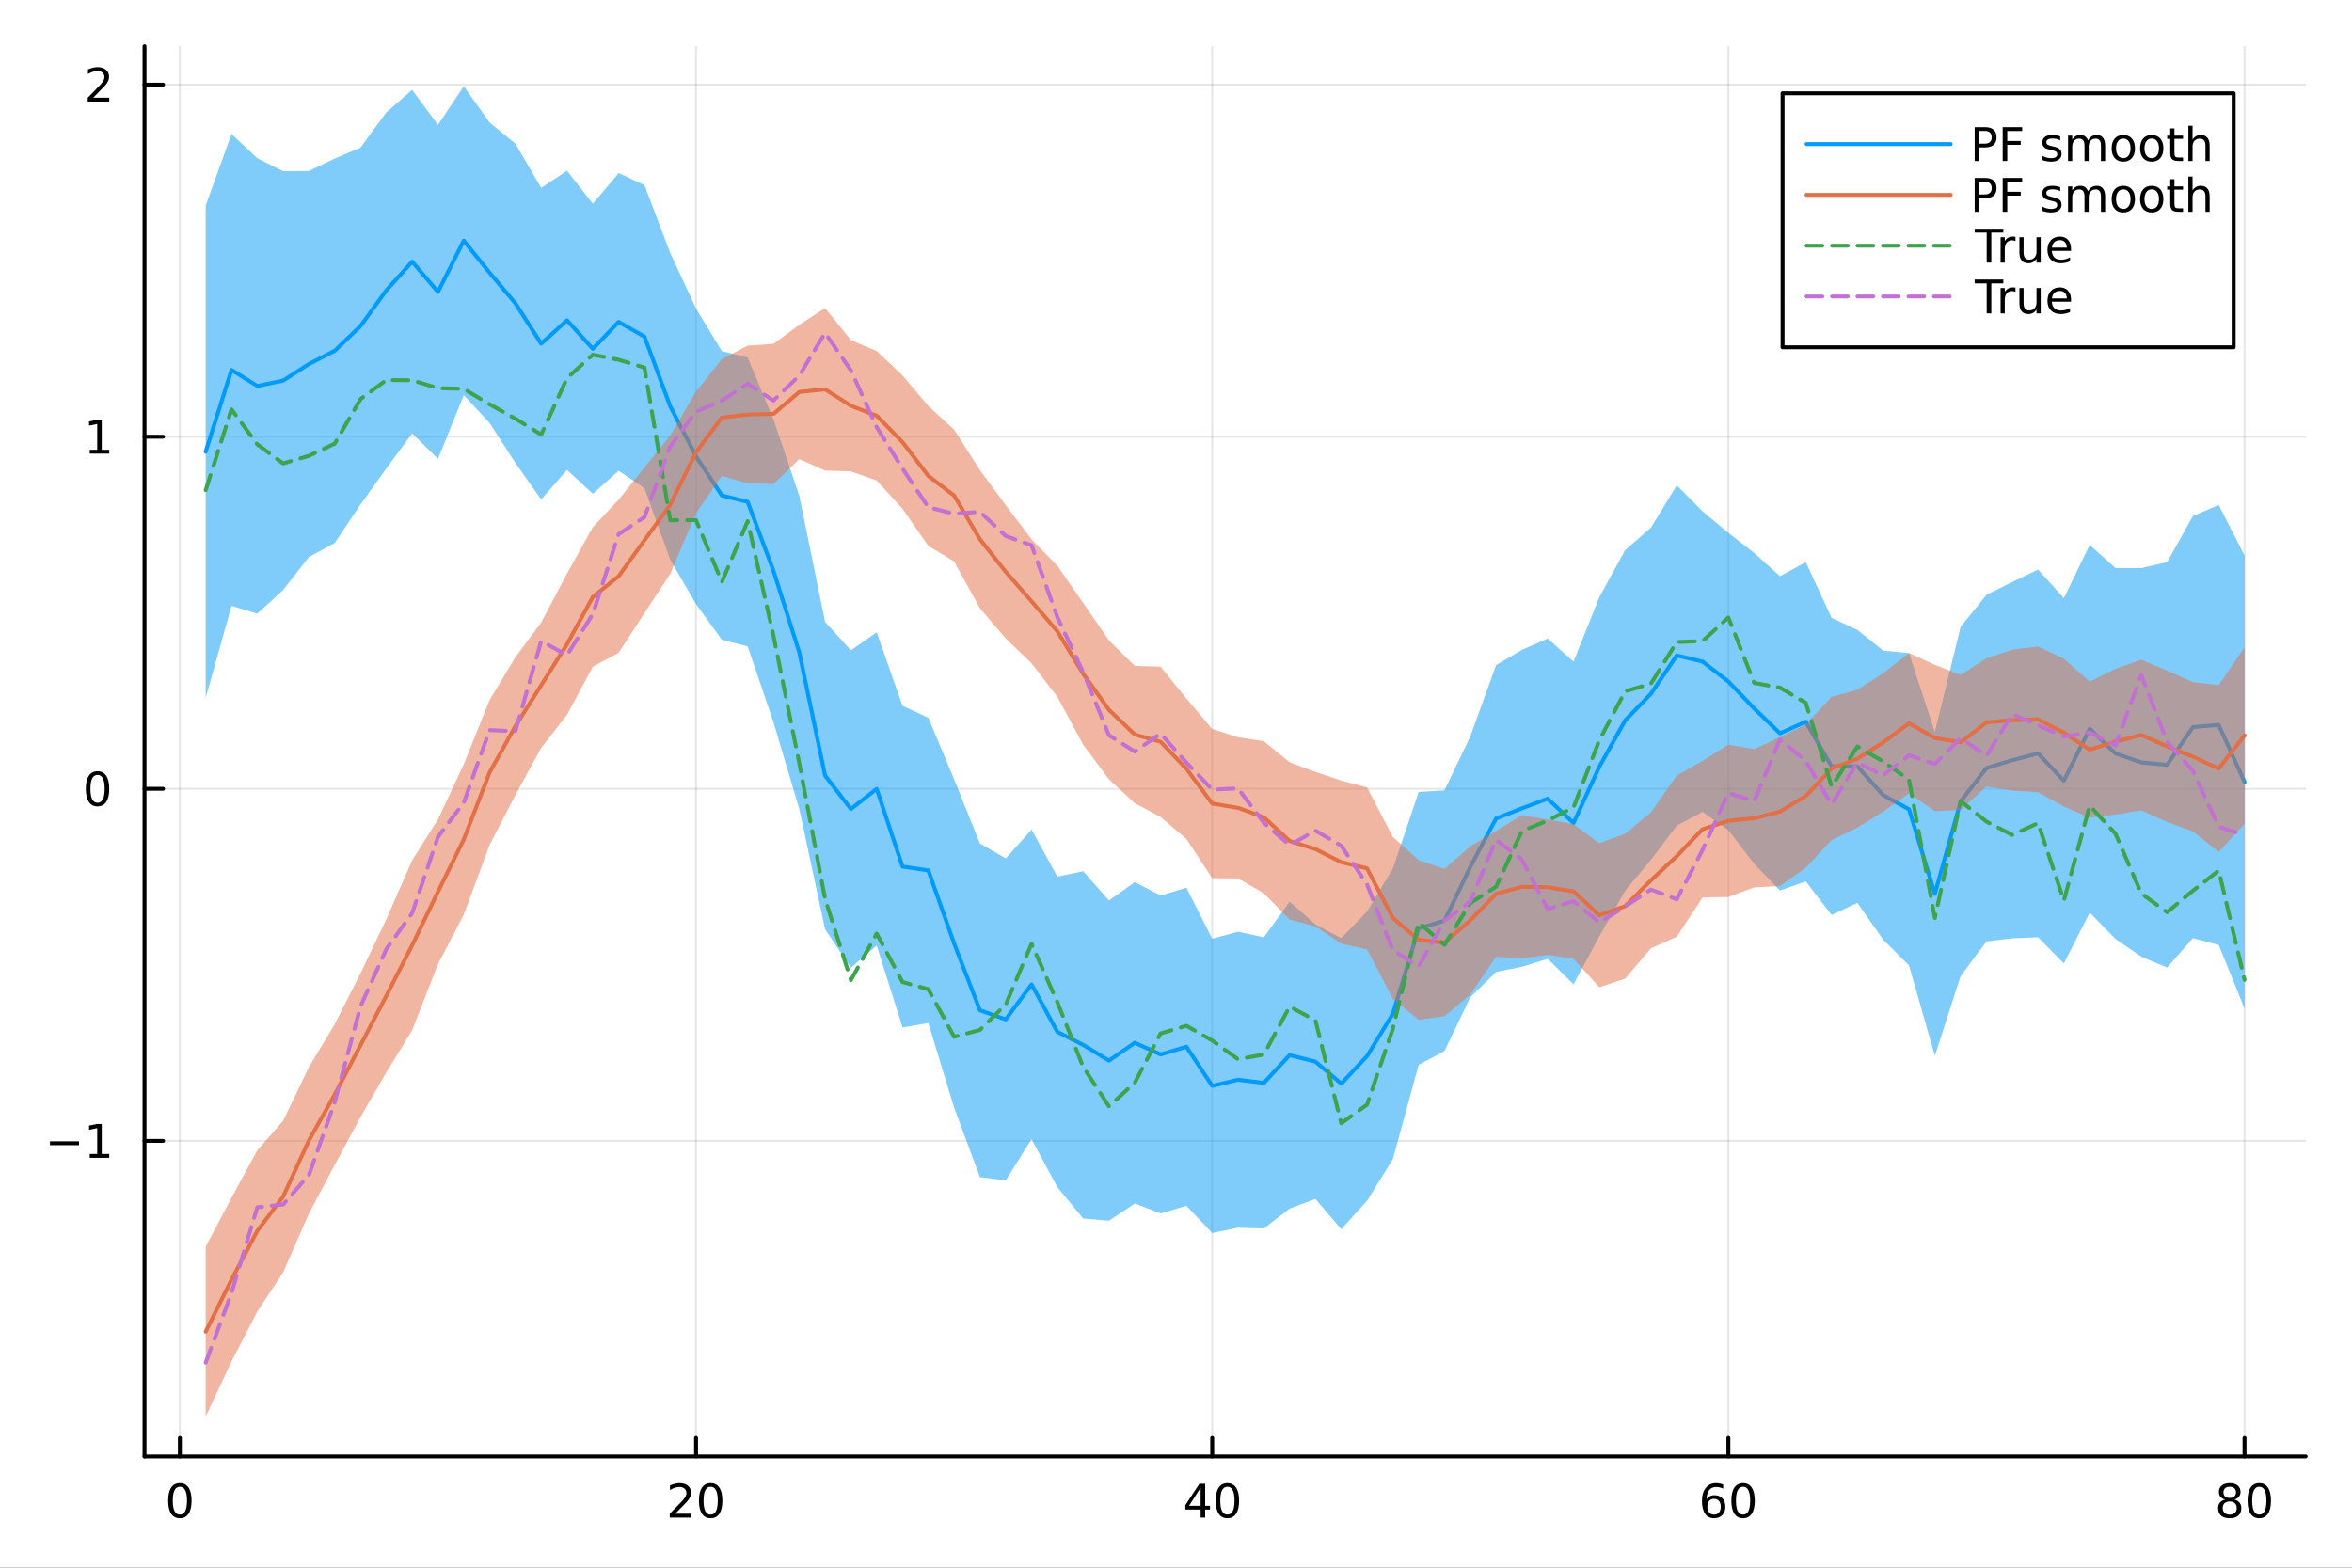 <?xml version="1.0" encoding="utf-8"?>
<svg xmlns="http://www.w3.org/2000/svg" xmlns:xlink="http://www.w3.org/1999/xlink" width="600" height="400" viewBox="0 0 2400 1600">
<rect x="0" y="0" width="2400" height="1600" fill="#333333" stroke="none"/>
<defs>
  <clipPath id="clip100">
    <rect x="0" y="0" width="2400" height="1600"/>
  </clipPath>
</defs>
<path clip-path="url(#clip100)" d="M0 1600 L2400 1600 L2400 0 L0 0  Z" fill="#ffffff" fill-rule="evenodd" fill-opacity="1"/>
<defs>
  <clipPath id="clip101">
    <rect x="480" y="0" width="1681" height="1600"/>
  </clipPath>
</defs>
<path clip-path="url(#clip100)" d="M147.478 1486.45 L2352.76 1486.45 L2352.76 47.244 L147.478 47.244  Z" fill="#ffffff" fill-rule="evenodd" fill-opacity="1"/>
<defs>
  <clipPath id="clip102">
    <rect x="147" y="47" width="2206" height="1440"/>
  </clipPath>
</defs>
<polyline clip-path="url(#clip102)" style="stroke:#000000; stroke-linecap:round; stroke-linejoin:round; stroke-width:2; stroke-opacity:0.1; fill:none" points="183.557,1486.45 183.557,47.244 "/>
<polyline clip-path="url(#clip102)" style="stroke:#000000; stroke-linecap:round; stroke-linejoin:round; stroke-width:2; stroke-opacity:0.1; fill:none" points="710.253,1486.45 710.253,47.244 "/>
<polyline clip-path="url(#clip102)" style="stroke:#000000; stroke-linecap:round; stroke-linejoin:round; stroke-width:2; stroke-opacity:0.1; fill:none" points="1236.95,1486.45 1236.95,47.244 "/>
<polyline clip-path="url(#clip102)" style="stroke:#000000; stroke-linecap:round; stroke-linejoin:round; stroke-width:2; stroke-opacity:0.1; fill:none" points="1763.65,1486.45 1763.65,47.244 "/>
<polyline clip-path="url(#clip102)" style="stroke:#000000; stroke-linecap:round; stroke-linejoin:round; stroke-width:2; stroke-opacity:0.1; fill:none" points="2290.34,1486.45 2290.34,47.244 "/>
<polyline clip-path="url(#clip102)" style="stroke:#000000; stroke-linecap:round; stroke-linejoin:round; stroke-width:2; stroke-opacity:0.1; fill:none" points="147.478,1164.4 2352.76,1164.4 "/>
<polyline clip-path="url(#clip102)" style="stroke:#000000; stroke-linecap:round; stroke-linejoin:round; stroke-width:2; stroke-opacity:0.1; fill:none" points="147.478,805.064 2352.76,805.064 "/>
<polyline clip-path="url(#clip102)" style="stroke:#000000; stroke-linecap:round; stroke-linejoin:round; stroke-width:2; stroke-opacity:0.1; fill:none" points="147.478,445.725 2352.76,445.725 "/>
<polyline clip-path="url(#clip102)" style="stroke:#000000; stroke-linecap:round; stroke-linejoin:round; stroke-width:2; stroke-opacity:0.1; fill:none" points="147.478,86.385 2352.76,86.385 "/>
<polyline clip-path="url(#clip100)" style="stroke:#000000; stroke-linecap:round; stroke-linejoin:round; stroke-width:4; stroke-opacity:1; fill:none" points="147.478,1486.45 2352.76,1486.45 "/>
<polyline clip-path="url(#clip100)" style="stroke:#000000; stroke-linecap:round; stroke-linejoin:round; stroke-width:4; stroke-opacity:1; fill:none" points="183.557,1486.45 183.557,1467.55 "/>
<polyline clip-path="url(#clip100)" style="stroke:#000000; stroke-linecap:round; stroke-linejoin:round; stroke-width:4; stroke-opacity:1; fill:none" points="710.253,1486.45 710.253,1467.55 "/>
<polyline clip-path="url(#clip100)" style="stroke:#000000; stroke-linecap:round; stroke-linejoin:round; stroke-width:4; stroke-opacity:1; fill:none" points="1236.95,1486.45 1236.95,1467.55 "/>
<polyline clip-path="url(#clip100)" style="stroke:#000000; stroke-linecap:round; stroke-linejoin:round; stroke-width:4; stroke-opacity:1; fill:none" points="1763.65,1486.45 1763.65,1467.55 "/>
<polyline clip-path="url(#clip100)" style="stroke:#000000; stroke-linecap:round; stroke-linejoin:round; stroke-width:4; stroke-opacity:1; fill:none" points="2290.34,1486.45 2290.34,1467.55 "/>
<path clip-path="url(#clip100)" d="M183.557 1517.37 Q179.946 1517.37 178.117 1520.93 Q176.311 1524.47 176.311 1531.6 Q176.311 1538.71 178.117 1542.27 Q179.946 1545.82 183.557 1545.82 Q187.191 1545.82 188.996 1542.27 Q190.825 1538.71 190.825 1531.6 Q190.825 1524.47 188.996 1520.93 Q187.191 1517.37 183.557 1517.37 M183.557 1513.66 Q189.367 1513.66 192.422 1518.27 Q195.501 1522.85 195.501 1531.6 Q195.501 1540.33 192.422 1544.94 Q189.367 1549.52 183.557 1549.52 Q177.746 1549.52 174.668 1544.94 Q171.612 1540.33 171.612 1531.6 Q171.612 1522.85 174.668 1518.27 Q177.746 1513.66 183.557 1513.66 Z" fill="#000000" fill-rule="nonzero" fill-opacity="1" /><path clip-path="url(#clip100)" d="M689.026 1544.91 L705.346 1544.91 L705.346 1548.85 L683.401 1548.85 L683.401 1544.91 Q686.063 1542.16 690.647 1537.53 Q695.253 1532.88 696.434 1531.53 Q698.679 1529.01 699.559 1527.27 Q700.461 1525.51 700.461 1523.82 Q700.461 1521.07 698.517 1519.33 Q696.596 1517.6 693.494 1517.6 Q691.295 1517.6 688.841 1518.36 Q686.411 1519.13 683.633 1520.68 L683.633 1515.95 Q686.457 1514.82 688.911 1514.24 Q691.364 1513.66 693.401 1513.66 Q698.772 1513.66 701.966 1516.35 Q705.16 1519.03 705.16 1523.52 Q705.16 1525.65 704.35 1527.57 Q703.563 1529.47 701.457 1532.07 Q700.878 1532.74 697.776 1535.95 Q694.674 1539.15 689.026 1544.91 Z" fill="#000000" fill-rule="nonzero" fill-opacity="1" /><path clip-path="url(#clip100)" d="M725.16 1517.37 Q721.549 1517.37 719.721 1520.93 Q717.915 1524.47 717.915 1531.6 Q717.915 1538.71 719.721 1542.27 Q721.549 1545.82 725.16 1545.82 Q728.795 1545.82 730.6 1542.27 Q732.429 1538.71 732.429 1531.6 Q732.429 1524.47 730.6 1520.93 Q728.795 1517.37 725.16 1517.37 M725.16 1513.66 Q730.971 1513.66 734.026 1518.27 Q737.105 1522.85 737.105 1531.6 Q737.105 1540.33 734.026 1544.94 Q730.971 1549.52 725.16 1549.52 Q719.35 1549.52 716.272 1544.94 Q713.216 1540.33 713.216 1531.6 Q713.216 1522.85 716.272 1518.27 Q719.35 1513.66 725.16 1513.66 Z" fill="#000000" fill-rule="nonzero" fill-opacity="1" /><path clip-path="url(#clip100)" d="M1225.12 1518.36 L1213.32 1536.81 L1225.12 1536.81 L1225.12 1518.36 M1223.89 1514.29 L1229.77 1514.29 L1229.77 1536.81 L1234.7 1536.81 L1234.7 1540.7 L1229.77 1540.7 L1229.77 1548.85 L1225.12 1548.85 L1225.12 1540.7 L1209.52 1540.7 L1209.52 1536.19 L1223.89 1514.29 Z" fill="#000000" fill-rule="nonzero" fill-opacity="1" /><path clip-path="url(#clip100)" d="M1252.44 1517.37 Q1248.82 1517.37 1247 1520.93 Q1245.19 1524.47 1245.19 1531.6 Q1245.19 1538.71 1247 1542.27 Q1248.82 1545.82 1252.44 1545.82 Q1256.07 1545.82 1257.88 1542.27 Q1259.7 1538.71 1259.7 1531.6 Q1259.7 1524.47 1257.88 1520.93 Q1256.07 1517.37 1252.44 1517.37 M1252.44 1513.66 Q1258.25 1513.66 1261.3 1518.27 Q1264.38 1522.85 1264.38 1531.6 Q1264.38 1540.33 1261.3 1544.94 Q1258.25 1549.52 1252.44 1549.52 Q1246.63 1549.52 1243.55 1544.94 Q1240.49 1540.33 1240.49 1531.6 Q1240.49 1522.85 1243.55 1518.27 Q1246.63 1513.66 1252.44 1513.66 Z" fill="#000000" fill-rule="nonzero" fill-opacity="1" /><path clip-path="url(#clip100)" d="M1749.05 1529.7 Q1745.9 1529.7 1744.05 1531.86 Q1742.22 1534.01 1742.22 1537.76 Q1742.22 1541.49 1744.05 1543.66 Q1745.9 1545.82 1749.05 1545.82 Q1752.2 1545.82 1754.03 1543.66 Q1755.88 1541.49 1755.88 1537.76 Q1755.88 1534.01 1754.03 1531.86 Q1752.2 1529.7 1749.05 1529.7 M1758.33 1515.05 L1758.33 1519.31 Q1756.57 1518.48 1754.77 1518.04 Q1752.99 1517.6 1751.23 1517.6 Q1746.6 1517.6 1744.14 1520.72 Q1741.71 1523.85 1741.37 1530.17 Q1742.73 1528.15 1744.79 1527.09 Q1746.85 1526 1749.33 1526 Q1754.54 1526 1757.55 1529.17 Q1760.58 1532.32 1760.58 1537.76 Q1760.58 1543.08 1757.43 1546.3 Q1754.28 1549.52 1749.05 1549.52 Q1743.06 1549.52 1739.88 1544.94 Q1736.71 1540.33 1736.71 1531.6 Q1736.71 1523.41 1740.6 1518.55 Q1744.49 1513.66 1751.04 1513.66 Q1752.8 1513.66 1754.58 1514.01 Q1756.39 1514.36 1758.33 1515.05 Z" fill="#000000" fill-rule="nonzero" fill-opacity="1" /><path clip-path="url(#clip100)" d="M1778.63 1517.37 Q1775.02 1517.37 1773.19 1520.93 Q1771.39 1524.47 1771.39 1531.6 Q1771.39 1538.71 1773.19 1542.27 Q1775.02 1545.82 1778.63 1545.82 Q1782.27 1545.82 1784.07 1542.27 Q1785.9 1538.71 1785.9 1531.6 Q1785.9 1524.47 1784.07 1520.93 Q1782.27 1517.37 1778.63 1517.37 M1778.63 1513.66 Q1784.44 1513.66 1787.5 1518.27 Q1790.58 1522.85 1790.58 1531.6 Q1790.58 1540.33 1787.5 1544.94 Q1784.44 1549.52 1778.63 1549.52 Q1772.82 1549.52 1769.75 1544.94 Q1766.69 1540.33 1766.69 1531.6 Q1766.69 1522.85 1769.75 1518.27 Q1772.82 1513.66 1778.63 1513.66 Z" fill="#000000" fill-rule="nonzero" fill-opacity="1" /><path clip-path="url(#clip100)" d="M2275.22 1532.44 Q2271.88 1532.44 2269.96 1534.22 Q2268.06 1536 2268.06 1539.13 Q2268.06 1542.25 2269.96 1544.03 Q2271.88 1545.82 2275.22 1545.82 Q2278.55 1545.82 2280.47 1544.03 Q2282.39 1542.23 2282.39 1539.13 Q2282.39 1536 2280.47 1534.22 Q2278.57 1532.44 2275.22 1532.44 M2270.54 1530.45 Q2267.53 1529.7 2265.84 1527.64 Q2264.17 1525.58 2264.17 1522.62 Q2264.17 1518.48 2267.11 1516.07 Q2270.08 1513.66 2275.22 1513.66 Q2280.38 1513.66 2283.32 1516.07 Q2286.26 1518.48 2286.26 1522.62 Q2286.26 1525.58 2284.57 1527.64 Q2282.9 1529.7 2279.91 1530.45 Q2283.29 1531.23 2285.17 1533.52 Q2287.07 1535.82 2287.07 1539.13 Q2287.07 1544.15 2283.99 1546.83 Q2280.93 1549.52 2275.22 1549.52 Q2269.5 1549.52 2266.42 1546.83 Q2263.36 1544.15 2263.36 1539.13 Q2263.36 1535.82 2265.26 1533.52 Q2267.16 1531.23 2270.54 1530.45 M2268.83 1523.06 Q2268.83 1525.75 2270.49 1527.25 Q2272.18 1528.76 2275.22 1528.76 Q2278.22 1528.76 2279.91 1527.25 Q2281.63 1525.75 2281.63 1523.06 Q2281.63 1520.38 2279.91 1518.87 Q2278.22 1517.37 2275.22 1517.37 Q2272.18 1517.37 2270.49 1518.87 Q2268.83 1520.38 2268.83 1523.06 Z" fill="#000000" fill-rule="nonzero" fill-opacity="1" /><path clip-path="url(#clip100)" d="M2305.38 1517.37 Q2301.77 1517.37 2299.94 1520.93 Q2298.13 1524.47 2298.13 1531.6 Q2298.13 1538.71 2299.94 1542.27 Q2301.77 1545.82 2305.38 1545.82 Q2309.01 1545.82 2310.82 1542.27 Q2312.65 1538.71 2312.65 1531.6 Q2312.65 1524.47 2310.82 1520.93 Q2309.01 1517.37 2305.38 1517.37 M2305.38 1513.66 Q2311.19 1513.66 2314.24 1518.27 Q2317.32 1522.85 2317.32 1531.6 Q2317.32 1540.33 2314.24 1544.94 Q2311.19 1549.52 2305.38 1549.52 Q2299.57 1549.52 2296.49 1544.94 Q2293.43 1540.33 2293.43 1531.6 Q2293.43 1522.85 2296.49 1518.27 Q2299.57 1513.66 2305.38 1513.66 Z" fill="#000000" fill-rule="nonzero" fill-opacity="1" /><polyline clip-path="url(#clip100)" style="stroke:#000000; stroke-linecap:round; stroke-linejoin:round; stroke-width:4; stroke-opacity:1; fill:none" points="147.478,1486.45 147.478,47.244 "/>
<polyline clip-path="url(#clip100)" style="stroke:#000000; stroke-linecap:round; stroke-linejoin:round; stroke-width:4; stroke-opacity:1; fill:none" points="147.478,1164.4 166.376,1164.4 "/>
<polyline clip-path="url(#clip100)" style="stroke:#000000; stroke-linecap:round; stroke-linejoin:round; stroke-width:4; stroke-opacity:1; fill:none" points="147.478,805.064 166.376,805.064 "/>
<polyline clip-path="url(#clip100)" style="stroke:#000000; stroke-linecap:round; stroke-linejoin:round; stroke-width:4; stroke-opacity:1; fill:none" points="147.478,445.725 166.376,445.725 "/>
<polyline clip-path="url(#clip100)" style="stroke:#000000; stroke-linecap:round; stroke-linejoin:round; stroke-width:4; stroke-opacity:1; fill:none" points="147.478,86.385 166.376,86.385 "/>
<path clip-path="url(#clip100)" d="M50.992 1164.85 L80.668 1164.85 L80.668 1168.79 L50.992 1168.79 L50.992 1164.85 Z" fill="#000000" fill-rule="nonzero" fill-opacity="1" /><path clip-path="url(#clip100)" d="M91.571 1177.75 L99.21 1177.75 L99.21 1151.38 L90.899 1153.05 L90.899 1148.79 L99.163 1147.12 L103.839 1147.12 L103.839 1177.75 L111.478 1177.75 L111.478 1181.68 L91.571 1181.68 L91.571 1177.75 Z" fill="#000000" fill-rule="nonzero" fill-opacity="1" /><path clip-path="url(#clip100)" d="M99.534 790.863 Q95.922 790.863 94.094 794.427 Q92.288 797.969 92.288 805.099 Q92.288 812.205 94.094 815.77 Q95.922 819.311 99.534 819.311 Q103.168 819.311 104.973 815.77 Q106.802 812.205 106.802 805.099 Q106.802 797.969 104.973 794.427 Q103.168 790.863 99.534 790.863 M99.534 787.159 Q105.344 787.159 108.399 791.765 Q111.478 796.349 111.478 805.099 Q111.478 813.825 108.399 818.432 Q105.344 823.015 99.534 823.015 Q93.723 823.015 90.645 818.432 Q87.589 813.825 87.589 805.099 Q87.589 796.349 90.645 791.765 Q93.723 787.159 99.534 787.159 Z" fill="#000000" fill-rule="nonzero" fill-opacity="1" /><path clip-path="url(#clip100)" d="M91.571 459.069 L99.21 459.069 L99.21 432.704 L90.899 434.37 L90.899 430.111 L99.163 428.445 L103.839 428.445 L103.839 459.069 L111.478 459.069 L111.478 463.005 L91.571 463.005 L91.571 459.069 Z" fill="#000000" fill-rule="nonzero" fill-opacity="1" /><path clip-path="url(#clip100)" d="M95.159 99.73 L111.478 99.73 L111.478 103.665 L89.534 103.665 L89.534 99.73 Q92.196 96.975 96.779 92.346 Q101.385 87.693 102.566 86.351 Q104.811 83.827 105.691 82.091 Q106.594 80.332 106.594 78.642 Q106.594 75.888 104.649 74.151 Q102.728 72.415 99.626 72.415 Q97.427 72.415 94.973 73.179 Q92.543 73.943 89.765 75.494 L89.765 70.772 Q92.589 69.638 95.043 69.059 Q97.496 68.48 99.534 68.48 Q104.904 68.48 108.098 71.165 Q111.293 73.851 111.293 78.341 Q111.293 80.471 110.483 82.392 Q109.696 84.29 107.589 86.883 Q107.01 87.554 103.909 90.772 Q100.807 93.966 95.159 99.73 Z" fill="#000000" fill-rule="nonzero" fill-opacity="1" /><path clip-path="url(#clip102)" d="M209.891 712.259 L236.226 618.362 L262.561 626.32 L288.896 602.198 L315.231 568.479 L341.566 554.135 L367.9 514.764 L394.235 478.079 L420.57 442.341 L446.905 468.326 L473.24 403.3 L499.574 431.656 L525.909 472.427 L552.244 509.777 L578.579 479.554 L604.914 504.003 L631.249 480.432 L657.583 498.226 L683.918 571.271 L710.253 616.589 L736.588 652.988 L762.923 659.725 L789.258 737.116 L815.592 825.638 L841.927 948.417 L868.262 987.656 L894.597 965.019 L920.932 1048.57 L947.266 1044.15 L973.601 1130.51 L999.936 1201.4 L1026.27 1204.71 L1052.61 1162.69 L1078.94 1211.61 L1105.28 1243.67 L1131.61 1245.88 L1157.95 1228.3 L1184.28 1238.45 L1210.61 1230.63 L1236.95 1258.47 L1263.28 1253.03 L1289.62 1253.85 L1315.95 1233.51 L1342.29 1223.61 L1368.62 1254.56 L1394.96 1225.49 L1421.29 1183 L1447.63 1086.72 L1473.96 1072.74 L1500.3 1017.85 L1526.63 991.887 L1552.97 986.734 L1579.3 978.575 L1605.64 1004.59 L1631.97 955.634 L1658.31 909.109 L1684.64 877.575 L1710.98 842.619 L1737.31 828.612 L1763.65 847.3 L1789.98 881.712 L1816.32 908.87 L1842.65 899.544 L1868.99 933.849 L1895.32 921.494 L1921.65 959.092 L1947.99 985.353 L1974.32 1077.6 L2000.66 996.137 L2026.99 960.825 L2053.33 957.703 L2079.66 956.576 L2106 983.34 L2132.33 931.435 L2158.67 958.336 L2185 976.404 L2211.34 987.505 L2237.67 957.47 L2264.01 964.474 L2290.34 1029.33 L2290.34 567.041 L2264.01 515.385 L2237.67 526.651 L2211.34 573.729 L2185 579.872 L2158.67 579.803 L2132.33 556.13 L2106 610.485 L2079.66 581.296 L2053.33 594.009 L2026.99 607.122 L2000.66 639.718 L1974.32 747.045 L1947.99 666.567 L1921.65 664.069 L1895.32 642.904 L1868.99 630.649 L1842.65 573.757 L1816.32 588.061 L1789.98 564.308 L1763.65 543.875 L1737.31 521.825 L1710.98 495.335 L1684.64 538.52 L1658.31 561.475 L1631.97 609.516 L1605.64 675.295 L1579.3 651.671 L1552.97 663.284 L1526.63 678.855 L1500.3 751.675 L1473.96 806.66 L1447.63 808.294 L1421.29 886.325 L1394.96 930.255 L1368.62 957.46 L1342.29 943.455 L1315.95 920.239 L1289.62 956.693 L1263.28 950.942 L1236.95 958.095 L1210.61 906.008 L1184.28 913.995 L1157.95 900.281 L1131.61 919.08 L1105.28 889.193 L1078.94 894.692 L1052.61 846.733 L1026.27 876.117 L999.936 860.839 L973.601 795.383 L947.266 732.594 L920.932 720.35 L894.597 645.341 L868.262 663.714 L841.927 634.714 L815.592 506.068 L789.258 428.124 L762.923 364.748 L736.588 358.339 L710.253 314.994 L683.918 258.242 L657.583 188.892 L631.249 176.648 L604.914 207.911 L578.579 174.295 L552.244 191.697 L525.909 146.637 L499.574 125.037 L473.24 87.976 L446.905 127.465 L420.57 91.725 L394.235 114.653 L367.9 150.632 L341.566 161.827 L315.231 174.538 L288.896 174.734 L262.561 161.519 L236.226 136.797 L209.891 209.795  Z" fill="#009af9" fill-rule="evenodd" fill-opacity="0.5"/>
<polyline clip-path="url(#clip102)" style="stroke:#009af9; stroke-linecap:round; stroke-linejoin:round; stroke-width:4; stroke-opacity:1; fill:none" points="209.891,461.027 236.226,377.579 262.561,393.92 288.896,388.466 315.231,371.509 341.566,357.981 367.9,332.698 394.235,296.366 420.57,267.033 446.905,297.895 473.24,245.638 499.574,278.347 525.909,309.532 552.244,350.737 578.579,326.925 604.914,355.957 631.249,328.54 657.583,343.559 683.918,414.756 710.253,465.792 736.588,505.664 762.923,512.236 789.258,582.62 815.592,665.853 841.927,791.566 868.262,825.685 894.597,805.18 920.932,884.458 947.266,888.37 973.601,962.946 999.936,1031.12 1026.27,1040.42 1052.61,1004.71 1078.94,1053.15 1105.28,1066.43 1131.61,1082.48 1157.95,1064.29 1184.28,1076.22 1210.61,1068.32 1236.95,1108.28 1263.28,1101.99 1289.62,1105.27 1315.95,1076.88 1342.29,1083.53 1368.62,1106.01 1394.96,1077.87 1421.29,1034.66 1447.63,947.508 1473.96,939.702 1500.3,884.763 1526.63,835.371 1552.97,825.009 1579.3,815.123 1605.64,839.942 1631.97,782.575 1658.31,735.292 1684.64,708.047 1710.98,668.977 1737.31,675.218 1763.65,695.588 1789.98,723.01 1816.32,748.465 1842.65,736.65 1868.99,782.249 1895.32,782.199 1921.65,811.581 1947.99,825.96 1974.32,912.323 2000.66,817.928 2026.99,783.973 2053.33,775.856 2079.66,768.936 2106,796.912 2132.33,743.782 2158.67,769.069 2185,778.138 2211.34,780.617 2237.67,742.061 2264.01,739.93 2290.34,798.187 "/>
<path clip-path="url(#clip102)" d="M209.891 1445.72 L236.226 1389.62 L262.561 1338.57 L288.896 1298.63 L315.231 1238.66 L341.566 1188.89 L367.9 1140.07 L394.235 1094.42 L420.57 1051.47 L446.905 984.032 L473.24 933.452 L499.574 862.417 L525.909 811.488 L552.244 763.319 L578.579 729.508 L604.914 680.484 L631.249 666.236 L657.583 625.777 L683.918 585.697 L710.253 523.64 L736.588 485.771 L762.923 493.321 L789.258 493.939 L815.592 468.571 L841.927 480.291 L868.262 481.105 L894.597 490.436 L920.932 519.272 L947.266 557.16 L973.601 573.055 L999.936 620.877 L1026.27 651.636 L1052.61 676.969 L1078.94 711.167 L1105.28 760.056 L1131.61 795.383 L1157.95 819.734 L1184.28 833.806 L1210.61 856.227 L1236.95 896.271 L1263.28 896.555 L1289.62 911.651 L1315.95 938.594 L1342.29 945.525 L1368.62 963.179 L1394.96 968.991 L1421.29 1019.54 L1447.63 1040.75 L1473.96 1037.19 L1500.3 1014.95 L1526.63 976.591 L1552.97 978.218 L1579.3 974.535 L1605.64 978.528 L1631.97 1007.59 L1658.31 998.811 L1684.64 967.854 L1710.98 956.088 L1737.31 916.05 L1763.65 915.467 L1789.98 905.675 L1816.32 904.304 L1842.65 885.578 L1868.99 857.376 L1895.32 844.763 L1921.65 828.359 L1947.99 809.859 L1974.32 827.879 L2000.66 826.664 L2026.99 802.616 L2053.33 806.954 L2079.66 808.583 L2106 823.219 L2132.33 834.589 L2158.67 831.341 L2185 827.108 L2211.34 838.987 L2237.67 848.47 L2264.01 869.578 L2290.34 840.681 L2290.34 660.604 L2264.01 699.252 L2237.67 696.158 L2211.34 684.451 L2185 673.355 L2158.67 682.552 L2132.33 695.669 L2106 672.22 L2079.66 659.884 L2053.33 663.059 L2026.99 671.917 L2000.66 688.759 L1974.32 678.536 L1947.99 666.515 L1921.65 687.102 L1895.32 703.973 L1868.99 711.15 L1842.65 739.417 L1816.32 752.287 L1789.98 764.565 L1763.65 759.984 L1737.31 776.524 L1710.98 791.549 L1684.64 829.019 L1658.31 850.984 L1631.97 860.611 L1605.64 841.181 L1579.3 836.471 L1552.97 831.962 L1526.63 848.047 L1500.3 863.705 L1473.96 886.858 L1447.63 877.866 L1421.29 854.188 L1394.96 803.62 L1368.62 796.673 L1342.29 787.812 L1315.95 777.996 L1289.62 756.529 L1263.28 752.418 L1236.95 744.007 L1210.61 712.952 L1184.28 680.376 L1157.95 679.63 L1131.61 653.583 L1105.28 615.362 L1078.94 577.442 L1052.61 550.46 L1026.27 515.61 L999.936 479.834 L973.601 438.534 L947.266 414.292 L920.932 383.194 L894.597 358.24 L868.262 347.117 L841.927 314.447 L815.592 331.499 L789.258 350.935 L762.923 352.752 L736.588 366.579 L710.253 399.552 L683.918 444.465 L657.583 477.103 L631.249 509.945 L604.914 538.036 L578.579 585.476 L552.244 635.346 L525.909 670.737 L499.574 714.469 L473.24 780.032 L446.905 836.308 L420.57 877.999 L394.235 938.189 L367.9 993.342 L341.566 1045.22 L315.231 1089.07 L288.896 1143.93 L262.561 1173.99 L236.226 1222.47 L209.891 1272.48  Z" fill="#e26f46" fill-rule="evenodd" fill-opacity="0.5"/>
<polyline clip-path="url(#clip102)" style="stroke:#e26f46; stroke-linecap:round; stroke-linejoin:round; stroke-width:4; stroke-opacity:1; fill:none" points="209.891,1359.1 236.226,1306.05 262.561,1256.28 288.896,1221.28 315.231,1163.87 341.566,1117.05 367.9,1066.71 394.235,1016.3 420.57,964.734 446.905,910.17 473.24,856.742 499.574,788.443 525.909,741.112 552.244,699.333 578.579,657.492 604.914,609.26 631.249,588.09 657.583,551.44 683.918,515.081 710.253,461.596 736.588,426.175 762.923,423.036 789.258,422.437 815.592,400.035 841.927,397.369 868.262,414.111 894.597,424.338 920.932,451.233 947.266,485.726 973.601,505.794 999.936,550.356 1026.27,583.623 1052.61,613.714 1078.94,644.304 1105.28,687.709 1131.61,724.483 1157.95,749.682 1184.28,757.091 1210.61,784.589 1236.95,820.139 1263.28,824.486 1289.62,834.09 1315.95,858.295 1342.29,866.668 1368.62,879.926 1394.96,886.305 1421.29,936.865 1447.63,959.307 1473.96,962.023 1500.3,939.326 1526.63,912.319 1552.97,905.09 1579.3,905.503 1605.64,909.855 1631.97,934.098 1658.31,924.897 1684.64,898.437 1710.98,873.818 1737.31,846.287 1763.65,837.725 1789.98,835.12 1816.32,828.295 1842.65,812.497 1868.99,784.263 1895.32,774.368 1921.65,757.73 1947.99,738.187 1974.32,753.207 2000.66,757.711 2026.99,737.267 2053.33,735.007 2079.66,734.234 2106,747.72 2132.33,765.129 2158.67,756.946 2185,750.231 2211.34,761.719 2237.67,772.314 2264.01,784.415 2290.34,750.643 "/>
<polyline clip-path="url(#clip102)" style="stroke:#3da44d; stroke-linecap:round; stroke-linejoin:round; stroke-width:4; stroke-opacity:1; fill:none" stroke-dasharray="16, 10" points="209.891,500.222 236.226,417.776 262.561,453.495 288.896,472.94 315.231,465.239 341.566,452.78 367.9,407.258 394.235,387.87 420.57,388.103 446.905,396.18 473.24,396.856 499.574,412.605 525.909,427.257 552.244,443.54 578.579,385.983 604.914,362.061 631.249,367.186 657.583,375.15 683.918,530.954 710.253,530.876 736.588,593.953 762.923,531.916 789.258,648.84 815.592,779.013 841.927,917.369 868.262,1000.28 894.597,952.812 920.932,1002.31 947.266,1009.59 973.601,1058.18 999.936,1051.2 1026.27,1025.21 1052.61,963.305 1078.94,1022.83 1105.28,1088.97 1131.61,1129.1 1157.95,1105.07 1184.28,1054.76 1210.61,1046.92 1236.95,1061.98 1263.28,1081.09 1289.62,1076.29 1315.95,1027.3 1342.29,1041.48 1368.62,1146.43 1394.96,1127.42 1421.29,1049.89 1447.63,941.448 1473.96,964.358 1500.3,921.655 1526.63,905.01 1552.97,848.236 1579.3,837.481 1605.64,823.963 1631.97,755.501 1658.31,705.614 1684.64,697.766 1710.98,655.243 1737.31,654.319 1763.65,630.173 1789.98,696.968 1816.32,701.843 1842.65,717.335 1868.99,802.599 1895.32,761.909 1921.65,777.184 1947.99,795.89 1974.32,936.852 2000.66,817.551 2026.99,838.569 2053.33,852.095 2079.66,840.093 2106,919.071 2132.33,822.229 2158.67,850.931 2185,911.914 2211.34,931.021 2237.67,909.062 2264.01,888.508 2290.34,999.995 "/>
<polyline clip-path="url(#clip102)" style="stroke:#c271d2; stroke-linecap:round; stroke-linejoin:round; stroke-width:4; stroke-opacity:1; fill:none" stroke-dasharray="16, 10" points="209.891,1390.73 236.226,1319.66 262.561,1232.18 288.896,1229.33 315.231,1199.27 341.566,1124.9 367.9,1027.05 394.235,968.691 420.57,931.953 446.905,854.177 473.24,819.14 499.574,745.152 525.909,746.342 552.244,654.294 578.579,668.733 604.914,626.633 631.249,545.169 657.583,527.824 683.918,455.48 710.253,420.154 736.588,408.929 762.923,391.673 789.258,408.794 815.592,383.339 841.927,339.785 868.262,377.922 894.597,436.034 920.932,478.224 947.266,517.731 973.601,524.363 999.936,522.344 1026.27,547.069 1052.61,556.478 1078.94,629.911 1105.28,686.058 1131.61,750.404 1157.95,767.045 1184.28,748.703 1210.61,778.317 1236.95,805.912 1263.28,804.66 1289.62,839.75 1315.95,862.588 1342.29,847.712 1368.62,863.163 1394.96,902.686 1421.29,969.859 1447.63,986.331 1473.96,939.857 1500.3,920.138 1526.63,857.223 1552.97,877.27 1579.3,927.84 1605.64,919.774 1631.97,941.556 1658.31,925.161 1684.64,907.87 1710.98,917.914 1737.31,867.463 1763.65,809.368 1789.98,817.591 1816.32,754.66 1842.65,776.818 1868.99,820.996 1895.32,778.099 1921.65,791.369 1947.99,770.915 1974.32,779.684 2000.66,753.554 2026.99,771.331 2053.33,728.869 2079.66,740.14 2106,751.871 2132.33,747.517 2158.67,760.889 2185,688.832 2211.34,757.164 2237.67,786.735 2264.01,843.818 2290.34,852.472 "/>
<path clip-path="url(#clip100)" d="M1818.95 354.418 L2279.25 354.418 L2279.25 95.218 L1818.95 95.218  Z" fill="#ffffff" fill-rule="evenodd" fill-opacity="1"/>
<polyline clip-path="url(#clip100)" style="stroke:#000000; stroke-linecap:round; stroke-linejoin:round; stroke-width:4; stroke-opacity:1; fill:none" points="1818.95,354.418 2279.25,354.418 2279.25,95.218 1818.95,95.218 1818.95,354.418 "/>
<polyline clip-path="url(#clip100)" style="stroke:#009af9; stroke-linecap:round; stroke-linejoin:round; stroke-width:4; stroke-opacity:1; fill:none" points="1843.45,147.058 1990.47,147.058 "/>
<path clip-path="url(#clip100)" d="M2019.65 133.62 L2019.65 146.606 L2025.53 146.606 Q2028.8 146.606 2030.58 144.916 Q2032.36 143.227 2032.36 140.102 Q2032.36 137 2030.58 135.31 Q2028.8 133.62 2025.53 133.62 L2019.65 133.62 M2014.98 129.778 L2025.53 129.778 Q2031.34 129.778 2034.3 132.416 Q2037.29 135.032 2037.29 140.102 Q2037.29 145.217 2034.3 147.833 Q2031.34 150.449 2025.53 150.449 L2019.65 150.449 L2019.65 164.338 L2014.98 164.338 L2014.98 129.778 Z" fill="#000000" fill-rule="nonzero" fill-opacity="1" /><path clip-path="url(#clip100)" d="M2043.56 129.778 L2063.43 129.778 L2063.43 133.713 L2048.24 133.713 L2048.24 143.898 L2061.94 143.898 L2061.94 147.833 L2048.24 147.833 L2048.24 164.338 L2043.56 164.338 L2043.56 129.778 Z" fill="#000000" fill-rule="nonzero" fill-opacity="1" /><path clip-path="url(#clip100)" d="M2102.24 139.176 L2102.24 143.203 Q2100.44 142.277 2098.49 141.815 Q2096.55 141.352 2094.47 141.352 Q2091.3 141.352 2089.7 142.324 Q2088.12 143.296 2088.12 145.24 Q2088.12 146.722 2089.26 147.578 Q2090.39 148.412 2093.82 149.176 L2095.28 149.5 Q2099.81 150.472 2101.71 152.254 Q2103.63 154.014 2103.63 157.185 Q2103.63 160.796 2100.76 162.902 Q2097.92 165.009 2092.92 165.009 Q2090.83 165.009 2088.56 164.592 Q2086.32 164.199 2083.82 163.388 L2083.82 158.99 Q2086.18 160.217 2088.47 160.842 Q2090.76 161.444 2093.01 161.444 Q2096.02 161.444 2097.64 160.426 Q2099.26 159.384 2099.26 157.509 Q2099.26 155.773 2098.08 154.847 Q2096.92 153.921 2092.96 153.064 L2091.48 152.717 Q2087.52 151.884 2085.76 150.171 Q2084 148.435 2084 145.426 Q2084 141.768 2086.6 139.778 Q2089.19 137.787 2093.96 137.787 Q2096.32 137.787 2098.4 138.134 Q2100.49 138.481 2102.24 139.176 Z" fill="#000000" fill-rule="nonzero" fill-opacity="1" /><path clip-path="url(#clip100)" d="M2130.6 143.389 Q2132.2 140.518 2134.42 139.153 Q2136.64 137.787 2139.65 137.787 Q2143.7 137.787 2145.9 140.634 Q2148.1 143.458 2148.1 148.689 L2148.1 164.338 L2143.82 164.338 L2143.82 148.828 Q2143.82 145.102 2142.5 143.296 Q2141.18 141.49 2138.47 141.49 Q2135.16 141.49 2133.24 143.69 Q2131.32 145.889 2131.32 149.685 L2131.32 164.338 L2127.04 164.338 L2127.04 148.828 Q2127.04 145.078 2125.72 143.296 Q2124.4 141.49 2121.64 141.49 Q2118.38 141.49 2116.46 143.713 Q2114.54 145.912 2114.54 149.685 L2114.54 164.338 L2110.25 164.338 L2110.25 138.412 L2114.54 138.412 L2114.54 142.44 Q2115.99 140.055 2118.03 138.921 Q2120.07 137.787 2122.87 137.787 Q2125.69 137.787 2127.66 139.222 Q2129.65 140.657 2130.6 143.389 Z" fill="#000000" fill-rule="nonzero" fill-opacity="1" /><path clip-path="url(#clip100)" d="M2166.64 141.398 Q2163.22 141.398 2161.23 144.083 Q2159.23 146.745 2159.23 151.398 Q2159.23 156.051 2161.2 158.736 Q2163.19 161.398 2166.64 161.398 Q2170.04 161.398 2172.04 158.713 Q2174.03 156.027 2174.03 151.398 Q2174.03 146.791 2172.04 144.106 Q2170.04 141.398 2166.64 141.398 M2166.64 137.787 Q2172.2 137.787 2175.37 141.398 Q2178.54 145.009 2178.54 151.398 Q2178.54 157.764 2175.37 161.398 Q2172.2 165.009 2166.64 165.009 Q2161.06 165.009 2157.89 161.398 Q2154.74 157.764 2154.74 151.398 Q2154.74 145.009 2157.89 141.398 Q2161.06 137.787 2166.64 137.787 Z" fill="#000000" fill-rule="nonzero" fill-opacity="1" /><path clip-path="url(#clip100)" d="M2195.65 141.398 Q2192.22 141.398 2190.23 144.083 Q2188.24 146.745 2188.24 151.398 Q2188.24 156.051 2190.21 158.736 Q2192.2 161.398 2195.65 161.398 Q2199.05 161.398 2201.04 158.713 Q2203.03 156.027 2203.03 151.398 Q2203.03 146.791 2201.04 144.106 Q2199.05 141.398 2195.65 141.398 M2195.65 137.787 Q2201.2 137.787 2204.37 141.398 Q2207.54 145.009 2207.54 151.398 Q2207.54 157.764 2204.37 161.398 Q2201.2 165.009 2195.65 165.009 Q2190.07 165.009 2186.9 161.398 Q2183.75 157.764 2183.75 151.398 Q2183.75 145.009 2186.9 141.398 Q2190.07 137.787 2195.65 137.787 Z" fill="#000000" fill-rule="nonzero" fill-opacity="1" /><path clip-path="url(#clip100)" d="M2218.82 131.051 L2218.82 138.412 L2227.59 138.412 L2227.59 141.722 L2218.82 141.722 L2218.82 155.796 Q2218.82 158.967 2219.67 159.87 Q2220.55 160.773 2223.22 160.773 L2227.59 160.773 L2227.59 164.338 L2223.22 164.338 Q2218.29 164.338 2216.41 162.509 Q2214.54 160.657 2214.54 155.796 L2214.54 141.722 L2211.41 141.722 L2211.41 138.412 L2214.54 138.412 L2214.54 131.051 L2218.82 131.051 Z" fill="#000000" fill-rule="nonzero" fill-opacity="1" /><path clip-path="url(#clip100)" d="M2254.74 148.689 L2254.74 164.338 L2250.48 164.338 L2250.48 148.828 Q2250.48 145.148 2249.05 143.319 Q2247.61 141.49 2244.74 141.49 Q2241.29 141.49 2239.3 143.69 Q2237.31 145.889 2237.31 149.685 L2237.31 164.338 L2233.03 164.338 L2233.03 128.319 L2237.31 128.319 L2237.31 142.44 Q2238.84 140.102 2240.9 138.944 Q2242.98 137.787 2245.69 137.787 Q2250.16 137.787 2252.45 140.565 Q2254.74 143.319 2254.74 148.689 Z" fill="#000000" fill-rule="nonzero" fill-opacity="1" /><polyline clip-path="url(#clip100)" style="stroke:#e26f46; stroke-linecap:round; stroke-linejoin:round; stroke-width:4; stroke-opacity:1; fill:none" points="1843.45,198.898 1990.47,198.898 "/>
<path clip-path="url(#clip100)" d="M2019.65 185.46 L2019.65 198.446 L2025.53 198.446 Q2028.8 198.446 2030.58 196.756 Q2032.36 195.067 2032.36 191.942 Q2032.36 188.84 2030.58 187.15 Q2028.8 185.46 2025.53 185.46 L2019.65 185.46 M2014.98 181.618 L2025.53 181.618 Q2031.34 181.618 2034.3 184.256 Q2037.29 186.872 2037.29 191.942 Q2037.29 197.057 2034.3 199.673 Q2031.34 202.289 2025.53 202.289 L2019.65 202.289 L2019.65 216.178 L2014.98 216.178 L2014.98 181.618 Z" fill="#000000" fill-rule="nonzero" fill-opacity="1" /><path clip-path="url(#clip100)" d="M2043.56 181.618 L2063.43 181.618 L2063.43 185.553 L2048.24 185.553 L2048.24 195.738 L2061.94 195.738 L2061.94 199.673 L2048.24 199.673 L2048.24 216.178 L2043.56 216.178 L2043.56 181.618 Z" fill="#000000" fill-rule="nonzero" fill-opacity="1" /><path clip-path="url(#clip100)" d="M2102.24 191.016 L2102.24 195.043 Q2100.44 194.117 2098.49 193.655 Q2096.55 193.192 2094.47 193.192 Q2091.3 193.192 2089.7 194.164 Q2088.12 195.136 2088.12 197.08 Q2088.12 198.562 2089.26 199.418 Q2090.39 200.252 2093.82 201.016 L2095.28 201.34 Q2099.81 202.312 2101.71 204.094 Q2103.63 205.854 2103.63 209.025 Q2103.63 212.636 2100.76 214.742 Q2097.92 216.849 2092.92 216.849 Q2090.83 216.849 2088.56 216.432 Q2086.32 216.039 2083.82 215.228 L2083.82 210.83 Q2086.18 212.057 2088.47 212.682 Q2090.76 213.284 2093.01 213.284 Q2096.02 213.284 2097.64 212.266 Q2099.26 211.224 2099.26 209.349 Q2099.26 207.613 2098.08 206.687 Q2096.92 205.761 2092.96 204.904 L2091.48 204.557 Q2087.52 203.724 2085.76 202.011 Q2084 200.275 2084 197.266 Q2084 193.608 2086.6 191.618 Q2089.19 189.627 2093.96 189.627 Q2096.32 189.627 2098.4 189.974 Q2100.49 190.321 2102.24 191.016 Z" fill="#000000" fill-rule="nonzero" fill-opacity="1" /><path clip-path="url(#clip100)" d="M2130.6 195.229 Q2132.2 192.358 2134.42 190.993 Q2136.64 189.627 2139.65 189.627 Q2143.7 189.627 2145.9 192.474 Q2148.1 195.298 2148.1 200.529 L2148.1 216.178 L2143.82 216.178 L2143.82 200.668 Q2143.82 196.942 2142.5 195.136 Q2141.18 193.33 2138.47 193.33 Q2135.16 193.33 2133.24 195.53 Q2131.32 197.729 2131.32 201.525 L2131.32 216.178 L2127.04 216.178 L2127.04 200.668 Q2127.04 196.918 2125.72 195.136 Q2124.4 193.33 2121.64 193.33 Q2118.38 193.33 2116.46 195.553 Q2114.54 197.752 2114.54 201.525 L2114.54 216.178 L2110.25 216.178 L2110.25 190.252 L2114.54 190.252 L2114.54 194.28 Q2115.99 191.895 2118.03 190.761 Q2120.07 189.627 2122.87 189.627 Q2125.69 189.627 2127.66 191.062 Q2129.65 192.497 2130.6 195.229 Z" fill="#000000" fill-rule="nonzero" fill-opacity="1" /><path clip-path="url(#clip100)" d="M2166.64 193.238 Q2163.22 193.238 2161.23 195.923 Q2159.23 198.585 2159.23 203.238 Q2159.23 207.891 2161.2 210.576 Q2163.19 213.238 2166.64 213.238 Q2170.04 213.238 2172.04 210.553 Q2174.03 207.867 2174.03 203.238 Q2174.03 198.631 2172.04 195.946 Q2170.04 193.238 2166.64 193.238 M2166.64 189.627 Q2172.2 189.627 2175.37 193.238 Q2178.54 196.849 2178.54 203.238 Q2178.54 209.604 2175.37 213.238 Q2172.2 216.849 2166.64 216.849 Q2161.06 216.849 2157.89 213.238 Q2154.74 209.604 2154.74 203.238 Q2154.74 196.849 2157.89 193.238 Q2161.06 189.627 2166.64 189.627 Z" fill="#000000" fill-rule="nonzero" fill-opacity="1" /><path clip-path="url(#clip100)" d="M2195.65 193.238 Q2192.22 193.238 2190.23 195.923 Q2188.24 198.585 2188.24 203.238 Q2188.24 207.891 2190.21 210.576 Q2192.2 213.238 2195.65 213.238 Q2199.05 213.238 2201.04 210.553 Q2203.03 207.867 2203.03 203.238 Q2203.03 198.631 2201.04 195.946 Q2199.05 193.238 2195.65 193.238 M2195.65 189.627 Q2201.2 189.627 2204.37 193.238 Q2207.54 196.849 2207.54 203.238 Q2207.54 209.604 2204.37 213.238 Q2201.2 216.849 2195.65 216.849 Q2190.07 216.849 2186.9 213.238 Q2183.75 209.604 2183.75 203.238 Q2183.75 196.849 2186.9 193.238 Q2190.07 189.627 2195.65 189.627 Z" fill="#000000" fill-rule="nonzero" fill-opacity="1" /><path clip-path="url(#clip100)" d="M2218.82 182.891 L2218.82 190.252 L2227.59 190.252 L2227.59 193.562 L2218.82 193.562 L2218.82 207.636 Q2218.82 210.807 2219.67 211.71 Q2220.55 212.613 2223.22 212.613 L2227.59 212.613 L2227.59 216.178 L2223.22 216.178 Q2218.29 216.178 2216.41 214.349 Q2214.54 212.497 2214.54 207.636 L2214.54 193.562 L2211.41 193.562 L2211.41 190.252 L2214.54 190.252 L2214.54 182.891 L2218.82 182.891 Z" fill="#000000" fill-rule="nonzero" fill-opacity="1" /><path clip-path="url(#clip100)" d="M2254.74 200.529 L2254.74 216.178 L2250.48 216.178 L2250.48 200.668 Q2250.48 196.988 2249.05 195.159 Q2247.61 193.33 2244.74 193.33 Q2241.29 193.33 2239.3 195.53 Q2237.31 197.729 2237.31 201.525 L2237.31 216.178 L2233.03 216.178 L2233.03 180.159 L2237.31 180.159 L2237.31 194.28 Q2238.84 191.942 2240.9 190.784 Q2242.98 189.627 2245.69 189.627 Q2250.16 189.627 2252.45 192.405 Q2254.74 195.159 2254.74 200.529 Z" fill="#000000" fill-rule="nonzero" fill-opacity="1" /><polyline clip-path="url(#clip100)" style="stroke:#3da44d; stroke-linecap:round; stroke-linejoin:round; stroke-width:4; stroke-opacity:1; fill:none" stroke-dasharray="16, 10" points="1843.45,250.738 1990.47,250.738 "/>
<path clip-path="url(#clip100)" d="M2014.98 233.458 L2044.21 233.458 L2044.21 237.393 L2031.94 237.393 L2031.94 268.018 L2027.24 268.018 L2027.24 237.393 L2014.98 237.393 L2014.98 233.458 Z" fill="#000000" fill-rule="nonzero" fill-opacity="1" /><path clip-path="url(#clip100)" d="M2056.6 246.073 Q2055.88 245.657 2055.02 245.471 Q2054.19 245.263 2053.17 245.263 Q2049.56 245.263 2047.62 247.624 Q2045.69 249.962 2045.69 254.36 L2045.69 268.018 L2041.41 268.018 L2041.41 242.092 L2045.69 242.092 L2045.69 246.12 Q2047.04 243.758 2049.19 242.624 Q2051.34 241.467 2054.42 241.467 Q2054.86 241.467 2055.39 241.536 Q2055.93 241.583 2056.57 241.698 L2056.6 246.073 Z" fill="#000000" fill-rule="nonzero" fill-opacity="1" /><path clip-path="url(#clip100)" d="M2060.62 257.786 L2060.62 242.092 L2064.88 242.092 L2064.88 257.624 Q2064.88 261.305 2066.32 263.156 Q2067.75 264.985 2070.62 264.985 Q2074.07 264.985 2076.06 262.786 Q2078.08 260.587 2078.08 256.791 L2078.08 242.092 L2082.34 242.092 L2082.34 268.018 L2078.08 268.018 L2078.08 264.036 Q2076.53 266.397 2074.47 267.555 Q2072.43 268.689 2069.72 268.689 Q2065.25 268.689 2062.94 265.911 Q2060.62 263.133 2060.62 257.786 M2071.34 241.467 L2071.34 241.467 Z" fill="#000000" fill-rule="nonzero" fill-opacity="1" /><path clip-path="url(#clip100)" d="M2113.29 253.99 L2113.29 256.073 L2093.7 256.073 Q2093.98 260.471 2096.34 262.786 Q2098.73 265.078 2102.96 265.078 Q2105.42 265.078 2107.71 264.476 Q2110.02 263.874 2112.29 262.67 L2112.29 266.698 Q2110 267.67 2107.59 268.18 Q2105.18 268.689 2102.71 268.689 Q2096.5 268.689 2092.87 265.078 Q2089.26 261.467 2089.26 255.309 Q2089.26 248.944 2092.68 245.217 Q2096.13 241.467 2101.97 241.467 Q2107.2 241.467 2110.23 244.846 Q2113.29 248.203 2113.29 253.99 M2109.03 252.74 Q2108.98 249.245 2107.06 247.161 Q2105.16 245.078 2102.01 245.078 Q2098.45 245.078 2096.3 247.092 Q2094.17 249.106 2093.84 252.763 L2109.03 252.74 Z" fill="#000000" fill-rule="nonzero" fill-opacity="1" /><polyline clip-path="url(#clip100)" style="stroke:#c271d2; stroke-linecap:round; stroke-linejoin:round; stroke-width:4; stroke-opacity:1; fill:none" stroke-dasharray="16, 10" points="1843.45,302.578 1990.47,302.578 "/>
<path clip-path="url(#clip100)" d="M2014.98 285.298 L2044.21 285.298 L2044.21 289.233 L2031.94 289.233 L2031.94 319.858 L2027.24 319.858 L2027.24 289.233 L2014.98 289.233 L2014.98 285.298 Z" fill="#000000" fill-rule="nonzero" fill-opacity="1" /><path clip-path="url(#clip100)" d="M2056.6 297.913 Q2055.88 297.497 2055.02 297.311 Q2054.19 297.103 2053.17 297.103 Q2049.56 297.103 2047.62 299.464 Q2045.69 301.802 2045.69 306.2 L2045.69 319.858 L2041.41 319.858 L2041.41 293.932 L2045.69 293.932 L2045.69 297.96 Q2047.04 295.598 2049.19 294.464 Q2051.34 293.307 2054.42 293.307 Q2054.86 293.307 2055.39 293.376 Q2055.93 293.423 2056.57 293.538 L2056.6 297.913 Z" fill="#000000" fill-rule="nonzero" fill-opacity="1" /><path clip-path="url(#clip100)" d="M2060.62 309.626 L2060.62 293.932 L2064.88 293.932 L2064.88 309.464 Q2064.88 313.145 2066.32 314.996 Q2067.75 316.825 2070.62 316.825 Q2074.07 316.825 2076.06 314.626 Q2078.08 312.427 2078.08 308.631 L2078.08 293.932 L2082.34 293.932 L2082.34 319.858 L2078.08 319.858 L2078.08 315.876 Q2076.53 318.237 2074.47 319.395 Q2072.43 320.529 2069.72 320.529 Q2065.25 320.529 2062.94 317.751 Q2060.62 314.973 2060.62 309.626 M2071.34 293.307 L2071.34 293.307 Z" fill="#000000" fill-rule="nonzero" fill-opacity="1" /><path clip-path="url(#clip100)" d="M2113.29 305.83 L2113.29 307.913 L2093.7 307.913 Q2093.98 312.311 2096.34 314.626 Q2098.73 316.918 2102.96 316.918 Q2105.42 316.918 2107.71 316.316 Q2110.02 315.714 2112.29 314.51 L2112.29 318.538 Q2110 319.51 2107.59 320.02 Q2105.18 320.529 2102.71 320.529 Q2096.5 320.529 2092.87 316.918 Q2089.26 313.307 2089.26 307.149 Q2089.26 300.784 2092.68 297.057 Q2096.13 293.307 2101.97 293.307 Q2107.2 293.307 2110.23 296.686 Q2113.29 300.043 2113.29 305.83 M2109.03 304.58 Q2108.98 301.085 2107.06 299.001 Q2105.16 296.918 2102.01 296.918 Q2098.45 296.918 2096.3 298.932 Q2094.17 300.946 2093.84 304.603 L2109.03 304.58 Z" fill="#000000" fill-rule="nonzero" fill-opacity="1" /></svg>
